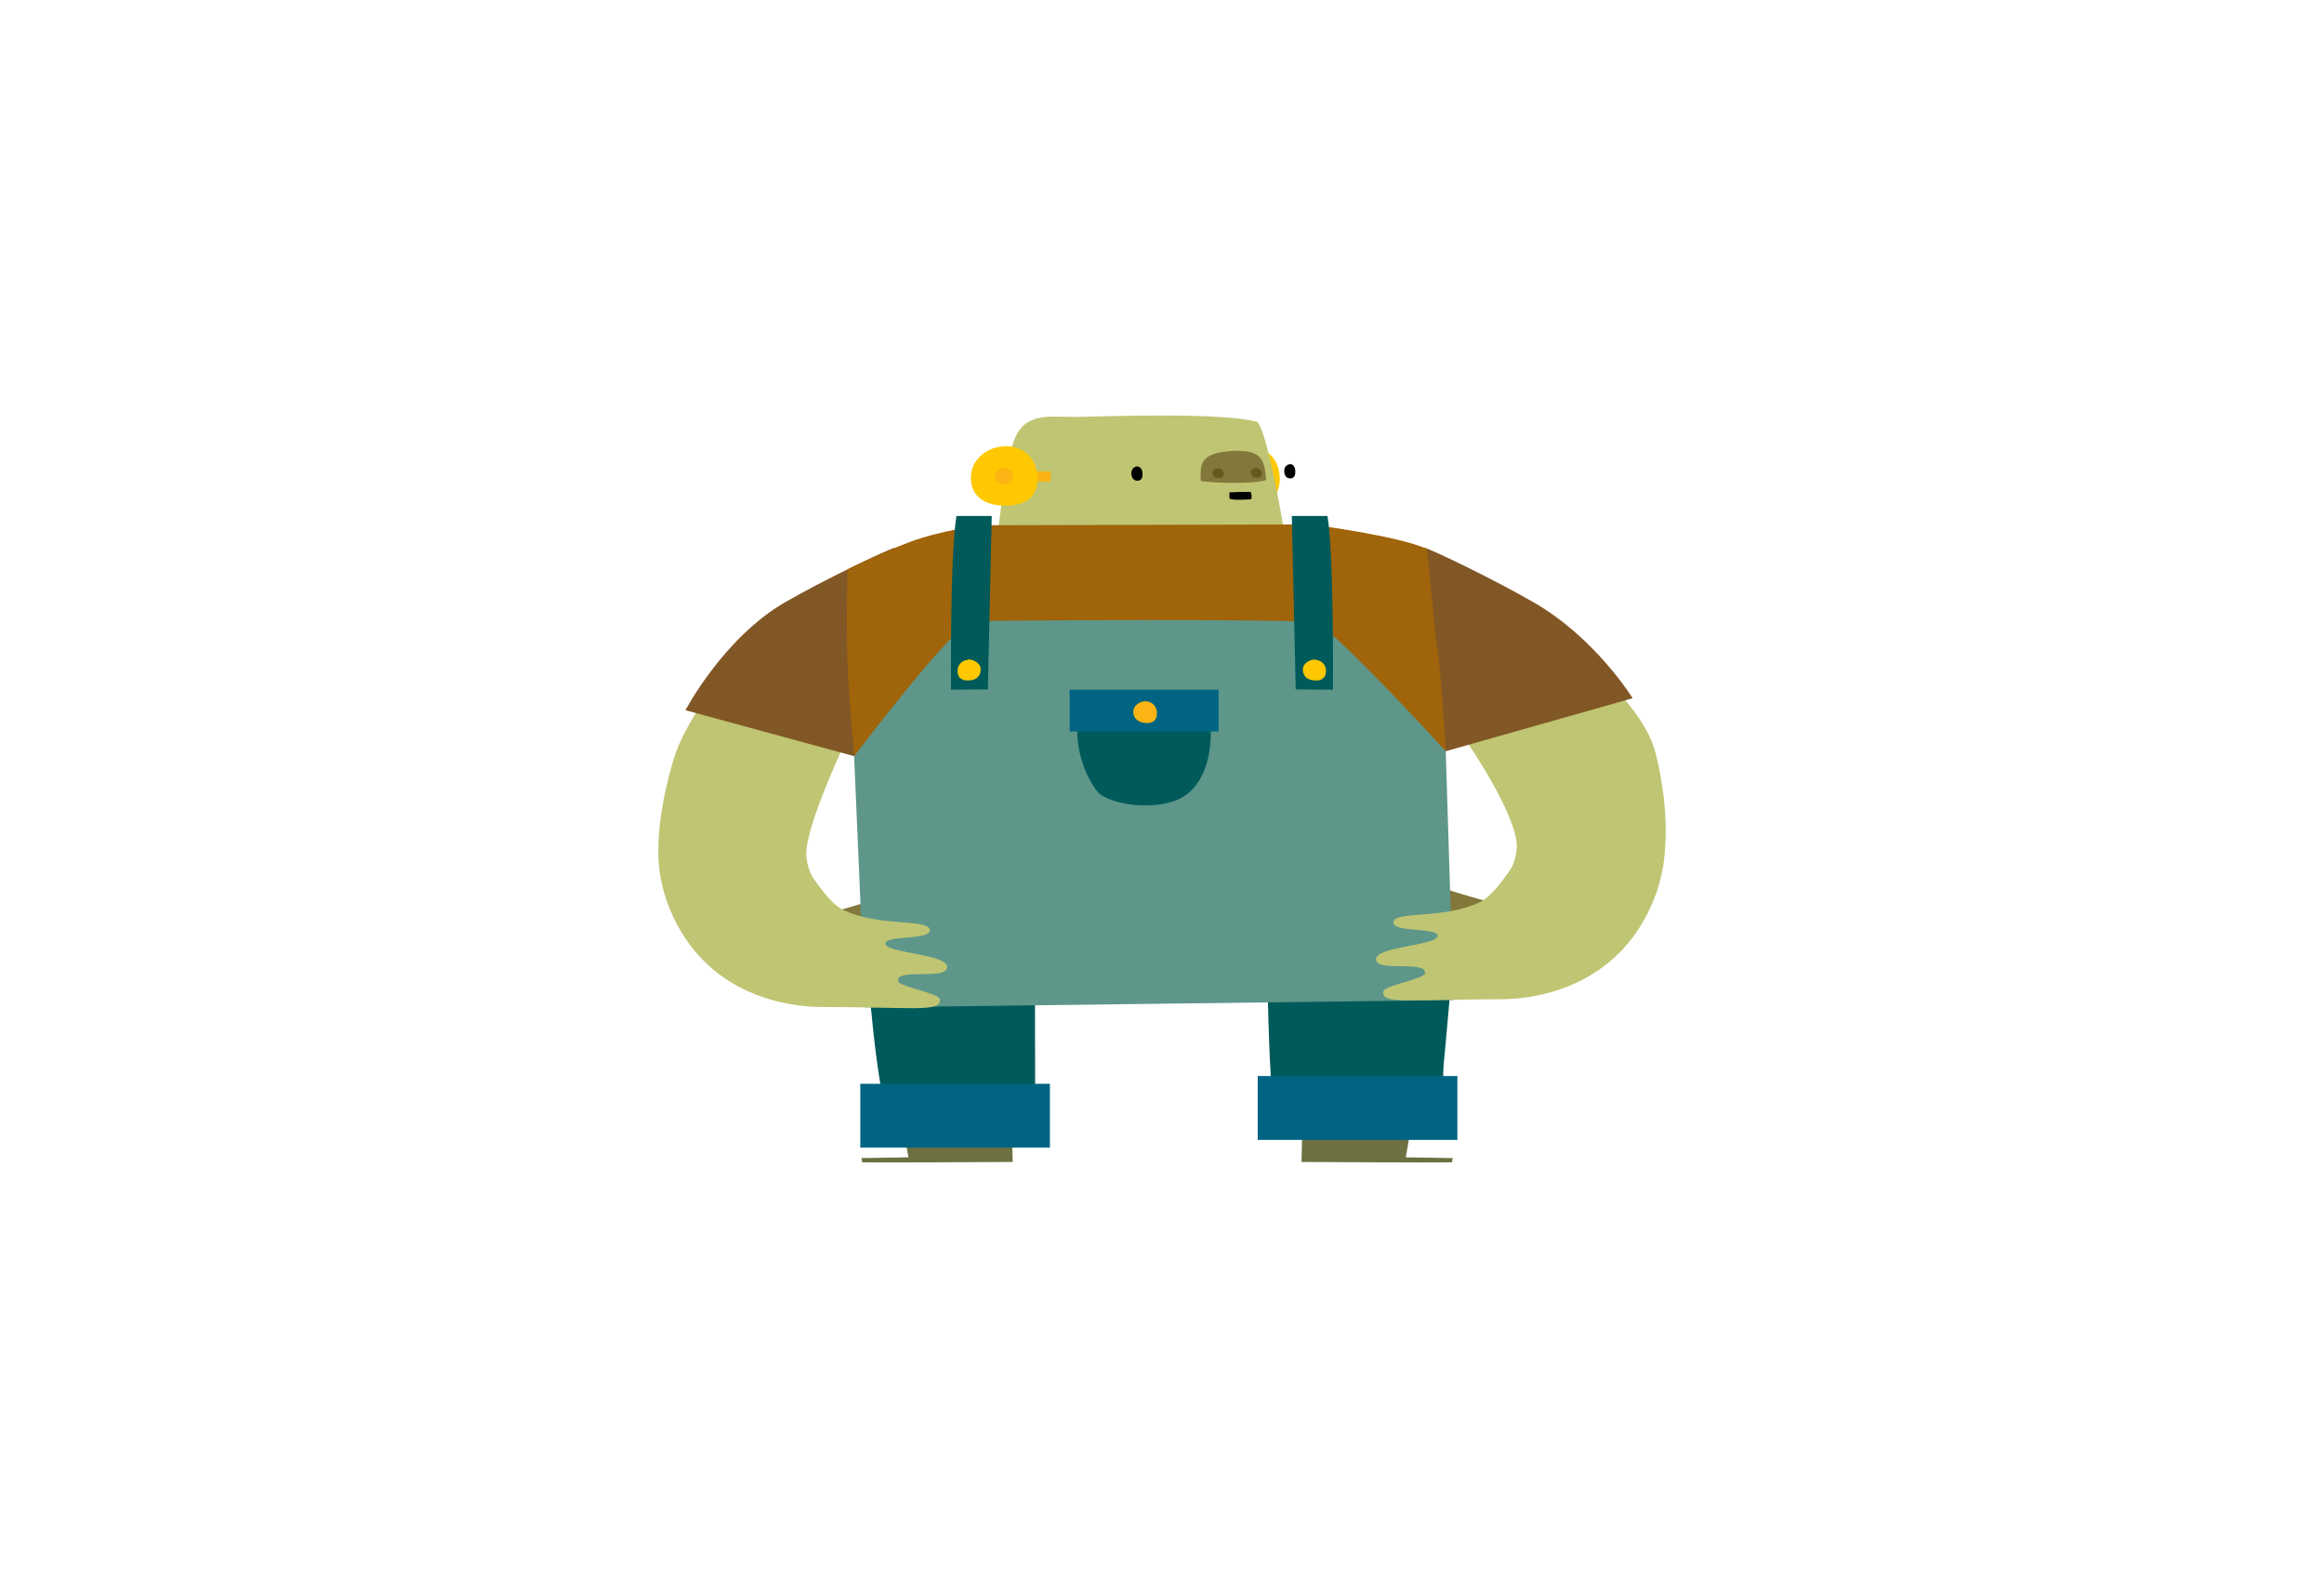 <svg version="1.1" xmlns="http://www.w3.org/2000/svg" xmlns:xlink="http://www.w3.org/1999/xlink" width="470.713" height="319.511" viewBox="0,0,470.713,319.511"><g transform="translate(-4.643,-20.245)"><g data-paper-data="{&quot;isPaintingLayer&quot;:true}" fill-rule="nonzero" stroke="none" stroke-linecap="butt" stroke-linejoin="miter" stroke-miterlimit="10" stroke-dasharray="" stroke-dashoffset="0" style="mix-blend-mode: normal"><path d="M182.348,202.21v5.798c-3.77,-0.235 -9.188,-0.706 -10.052,-2.821c3.455,-0.94 6.753,-1.88 10.052,-2.977z" fill="#82783c" stroke-width="1"/><path d="M167.977,193.826c0.158,1.332 0.472,2.585 1.1,3.761h-30.705c-1.178,-7.052 0.472,-15.984 2.67,-23.506c2.434,-7.991 9.58,-16.454 9.58,-16.454l29.056,4.858c0.078,-0.078 -12.408,24.445 -11.701,31.34z" fill="#bfc572" stroke-width="1"/><path d="M185.803,131.145l7.617,28.206l-15.706,14.025l-34.238,-9.324c0,0 7.696,-14.652 20.182,-21.86c8.324,-4.78 19.946,-10.264 22.145,-11.048z" fill="#825726" stroke-width="1"/><g stroke-width="1"><path d="M306.737,202.993c-0.943,2.115 -6.282,2.585 -10.052,2.821v-5.799c3.298,1.097 6.596,2.037 10.052,2.978z" fill="#82783c"/><path d="M299.669,167.422l21.596,-16.846c0,0 15.941,11.205 18.689,22.095c1.964,7.601 2.67,16.297 1.493,23.349h-30.705c0.628,-1.175 0.943,-2.429 1.1,-3.761c0.707,-6.895 -12.173,-24.915 -12.173,-24.837z" fill="#bfc572"/><path d="M315.376,142.271c12.486,7.208 19.946,19.352 19.946,19.352l-37.851,10.734l-11.858,-13.006l7.617,-28.206c2.198,0.783 13.743,6.268 22.145,11.126z" fill="#825726"/></g><g stroke-width="1"><path d="M268.965,229.353l24.03,3.683c0,0.392 -3.612,21.546 -3.612,21.546l9.502,0.157c0,0 -0.078,0.627 -0.157,0.862c-3.141,0.078 -30.469,-0.078 -30.469,-0.078c0,0 0.55,-25.699 0.707,-26.169z" fill="#6d7041"/><path d="M262.526,244.083c-1.493,-13.006 -1.335,-48.892 -1.335,-51.007l37.851,16.297c0.314,2.194 -1.571,21.86 -1.964,26.091c-0.236,2.742 -0.078,5.72 -0.236,8.541z" fill="#005a5a"/><path d="M259.385,238.127h40.442v12.928h-40.442z" fill="#006482"/></g><g stroke-width="1"><path d="M209.755,255.522c0,0 -27.328,0.157 -30.469,0.078c-0.078,-0.235 -0.158,-0.862 -0.158,-0.862l9.503,-0.157c0,0 -3.613,-21.154 -3.613,-21.546l24.031,-3.683c0.078,0.47 0.707,26.169 0.707,26.169z" fill="#6d7041"/><path d="M183.604,242.829c-2.042,-8.07 -3.69,-31.889 -3.69,-31.889l34.317,-9.873l0.078,41.683z" fill="#005a5a"/><path d="M178.893,239.695h38.4v12.928h-38.4z" fill="#006482"/></g><g stroke-width="1"><path d="M263.86,117.277c0,4.858 -4.319,5.485 -7.224,5.328c-7.461,-0.392 -6.99,-6.816 -5.341,-8.932c1.413,-2.037 3.77,-3.133 6.282,-3.055c2.67,0 6.282,1.802 6.282,6.659z" fill="#ffc800"/><path d="M265.431,132.869l-59.211,0.235c0.786,-6.973 2.121,-20.293 4.162,-24.524c2.434,-5.015 7.382,-3.839 12.329,-3.918c5.261,-0.078 29.213,-1.018 36.594,1.019c1.964,1.88 5.419,20.841 6.126,27.188z" fill="#bfc572"/><path d="M263.233,118.844c0,0 0.078,0 0.078,0.078z" fill="#a0aa1e"/><path d="M261.112,117.433c-3.062,1.019 -12.879,0.471 -13.271,0.158c-0.078,-3.291 -0.235,-5.642 6.361,-6.034c6.596,-0.392 6.517,2.43 6.91,5.876z" fill="#82783c"/><path d="M259.149,115.005c0.628,0.078 1.021,0.548 1.099,1.097c0,0.783 -0.628,0.861 -1.099,0.861c-1.257,-0.078 -1.257,-1.175 -1.021,-1.489c0.236,-0.313 0.628,-0.47 1.021,-0.47z" fill="#645a1e"/><path d="M251.532,115.083c0.549,0 1.021,0.548 0.943,1.097c0,0.783 -0.628,0.861 -1.1,0.861c-1.256,-0.078 -1.256,-1.175 -1.02,-1.489c0.235,-0.313 0.627,-0.47 1.02,-0.47c0,0 0.079,0 0.158,0z" fill="#645a1e"/><path d="M253.652,119.941c0,0 2.905,-0.157 4.319,-0.078c0.158,0.392 0.236,0.861 0.158,1.253c-0.078,0.078 -0.078,0.236 -0.158,0.236c-0.549,0 -4.083,0.313 -4.319,-0.236c0,-0.313 0,-0.783 0,-1.175z" fill="#000000"/><path d="M267.001,115.789c0,1.175 -0.627,1.331 -1.099,1.331c-1.256,-0.078 -1.256,-1.645 -1.021,-2.194c0.236,-0.392 0.628,-0.705 1.1,-0.705c0.471,0 1.02,0.392 1.02,1.567z" fill="#000000"/><path d="M236.061,116.258c0,1.175 -0.627,1.332 -1.099,1.332c-1.256,-0.079 -1.335,-1.724 -1.021,-2.195c0.158,-0.392 0.55,-0.705 1.021,-0.705c0.472,0 1.099,0.392 1.099,1.567z" fill="#000000"/><path d="M217.45,115.709v2.038c-3.299,0.078 -8.402,-0.078 -10.052,-0.078v-2.038c2.827,0 7.225,0 10.052,0.078z" fill="#fab414"/><path d="M214.78,117.277c0,4.858 -4.319,5.485 -7.225,5.328c-7.381,-0.392 -6.911,-6.816 -5.261,-8.932c1.413,-2.037 3.77,-3.133 6.282,-3.055c2.67,0 6.204,1.802 6.204,6.659z" fill="#ffc800"/><path d="M208.262,115.005c0.943,0.078 1.649,0.862 1.571,1.802c0,1.332 -1.179,1.567 -1.964,1.489c-1.963,-0.078 -1.884,-1.88 -1.413,-2.429c0.393,-0.549 1.021,-0.862 1.728,-0.862c0.078,0 0.078,0 0.078,0z" fill="#fab414"/></g><g stroke-width="1"><path d="M176.38,156.296c-0.393,-7.052 -0.079,-20.764 -0.079,-20.764c0,0 7.147,-3.526 12.879,-5.641c5.733,-2.115 13.821,-3.291 13.821,-3.291l67.142,-0.157c0,0 17.669,2.273 23.48,4.936c0.236,1.254 1.884,18.804 1.964,19.117c0.942,4.858 1.884,21.86 1.884,21.86l-61.016,23.897l-58.74,-22.878c0,0 -0.785,-7.13 -1.334,-17.08z" fill="#a0640a"/><path d="M244.229,179.409l-7.461,44.112l-56.932,0.706l-2.199,-50.85c0,0 19.475,-25.778 23.873,-27.423c0.078,0.235 3.534,0 3.534,0c0,0 15.863,-0.157 31.725,-0.157z" fill="#5e968a"/><path d="M236.847,145.797c14.37,0 29.213,0.078 34.238,0.392c5.105,2.821 26.386,26.169 26.386,26.169l1.571,50.38l-62.274,0.783z" fill="#5e968a"/><path d="M273.519,124.72c1.335,8.071 1.099,35.181 1.099,35.181l-7.538,-0.079l-0.786,-35.101z" fill="#005a5a"/><path d="M271.163,153.867c1.179,0.078 2.121,1.097 2.042,2.272c0,1.645 -1.256,1.96 -2.277,1.881c-2.592,-0.079 -2.67,-2.43 -2.12,-3.134c0.549,-0.706 1.334,-1.097 2.198,-1.097c0,0 0.078,0 0.157,0.078z" fill="#ffc800"/><path d="M205.513,124.72l-0.785,35.101l-7.46,0.079c0,0 -0.236,-27.11 1.099,-35.181z" fill="#005a5a"/><path d="M200.802,153.788c0.863,0 1.649,0.392 2.198,1.097c0.55,0.705 0.472,3.055 -2.12,3.134c-1.021,0.078 -2.277,-0.236 -2.277,-1.881c-0.079,-1.175 0.863,-2.194 2.041,-2.272c0,-0.078 0.079,-0.078 0.158,-0.078z" fill="#ffc800"/><path d="M249.804,164.914c0.078,1.097 0.078,2.194 0.078,3.291c0.078,4.78 -1.178,10.891 -5.89,13.554c-4.084,2.351 -12.8,2.038 -16.648,-0.783c-3.219,-3.448 -5.418,-10.734 -4.162,-16.062z" fill="#005a5a"/><path d="M221.298,159.9h30.155v8.461h-30.155z" fill="#006482"/><path d="M236.847,162.251c1.256,0.078 2.198,1.175 2.12,2.429c0,1.724 -1.179,2.037 -2.278,1.959c-2.67,-0.157 -2.827,-2.507 -2.198,-3.291c0.549,-0.705 1.413,-1.175 2.277,-1.096z" fill="#fab414"/></g><path d="M341.447,195.941c-0.314,1.645 -0.707,3.291 -1.257,4.936c-6.753,19.039 -24.03,21.703 -31.647,21.703c-7.617,0 -13.9,0.235 -18.454,0.235c-4.555,0 -5.419,-0.627 -5.261,-1.802c0.157,-1.176 6.753,-2.194 8.481,-3.526c-0.078,-0.313 -0.157,-0.626 -0.157,-0.862c-1.964,-1.566 -9.895,0.314 -9.817,-2.194c0.079,-2.507 12.172,-2.742 12.486,-4.622c0.314,-1.88 -9.344,-0.627 -8.952,-2.899c0.393,-2.272 10.444,-0.47 17.668,-4.074c2.906,-1.411 6.754,-7.6 7.539,-8.854z" fill="#bfc572" stroke-width="1"/><path d="M167.742,195.55c0.785,1.254 4.633,7.443 7.538,8.854c7.225,3.604 17.277,1.802 17.669,4.074c0.393,2.272 -9.266,1.019 -8.952,2.899c0.313,1.88 12.407,2.037 12.485,4.622c0.079,2.585 -7.852,0.626 -9.816,2.194c0,0.235 -0.078,0.549 -0.157,0.862c1.728,1.331 8.324,2.35 8.481,3.526c0.158,1.175 -0.707,1.802 -5.261,1.802c-4.555,0 -10.837,-0.235 -18.454,-0.235c-7.617,0 -24.894,-2.586 -31.647,-21.625c-0.55,-1.645 -0.943,-3.291 -1.257,-4.936z" fill="#bfc572" stroke-width="1"/><path d="M4.643,180c0,-88.231 105.373,-159.755 235.357,-159.755c129.984,0 235.357,71.525 235.357,159.755c0,88.231 -105.373,159.755 -235.357,159.755c-129.984,0 -235.357,-71.525 -235.357,-159.755z" fill="none" stroke-width="0"/></g></g></svg>